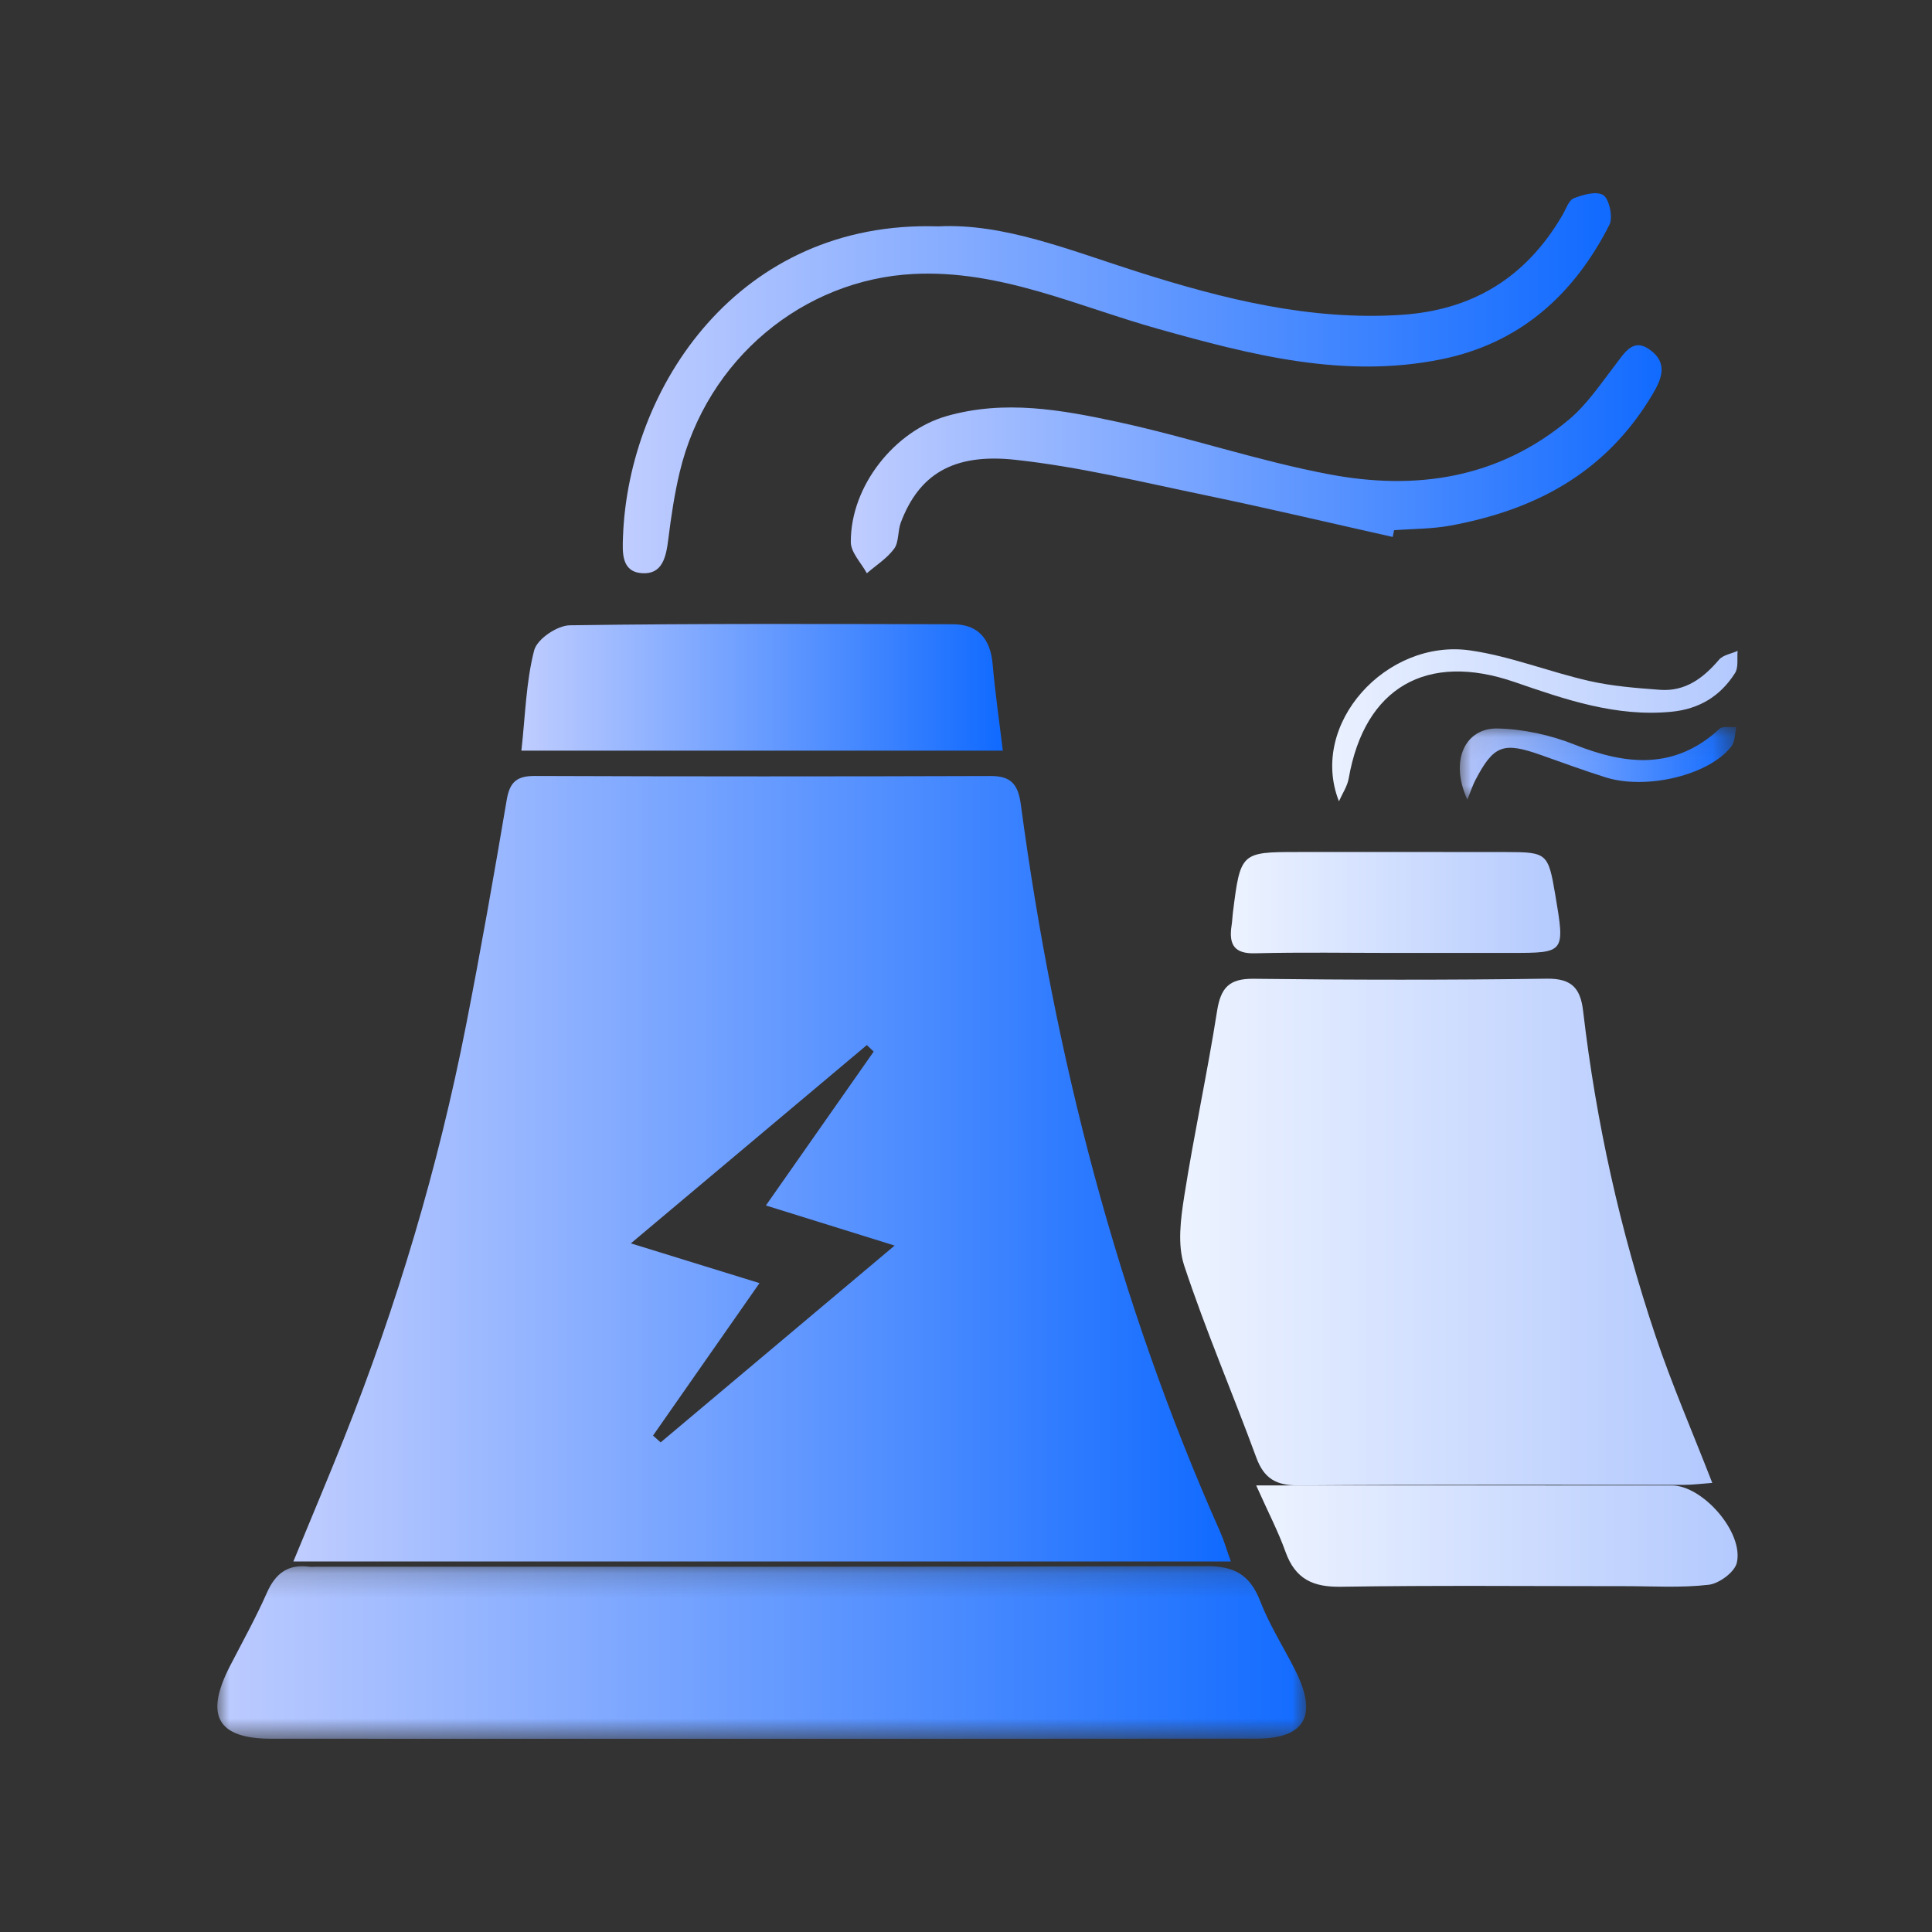 <?xml version="1.0" encoding="UTF-8"?>
<svg width="80px" height="80px" viewBox="0 0 80 80" version="1.1" xmlns="http://www.w3.org/2000/svg" xmlns:xlink="http://www.w3.org/1999/xlink">
    <rect x="0" y="0" width="80" height="80" fill="#333333" stroke="none"/>
    <!-- Generator: Sketch 50.2 (55047) - http://www.bohemiancoding.com/sketch -->
    <title>排放监测</title>
    <desc>Created with Sketch.</desc>
    <defs>
        <rect id="path-1" x="0" y="0" width="80" height="80"></rect>
        <linearGradient x1="100%" y1="50%" x2="0%" y2="50%" id="linearGradient-3">
            <stop stop-color="#106AFF" offset="0%"></stop>
            <stop stop-color="#C0CDFF" offset="100%"></stop>
        </linearGradient>
        <linearGradient x1="100%" y1="50%" x2="0%" y2="50%" id="linearGradient-4">
            <stop stop-color="#B3C9FE" offset="0%"></stop>
            <stop stop-color="#EDF3FF" offset="100%"></stop>
        </linearGradient>
        <polygon id="path-5" points="0 0.194 45.084 0.194 45.084 7.344 0 7.344"></polygon>
        <polygon id="path-7" points="0.038 0.069 11.488 0.069 11.488 3.079 0.038 3.079"></polygon>
    </defs>
    <g id="排放监测" stroke="none" stroke-width="1" fill="none" fill-rule="evenodd">
        <g>
            <mask id="mask-2" fill="white">
                <use xlink:href="#path-1"></use>
            </mask>
            <g id="Mask"></g>
            <g id="Group" mask="url(#mask-2)">
                <g transform="translate(9, 8)">
                    <path d="M22.449,45.131 C20.933,47.302 19.487,49.373 18.04,51.444 C18.146,51.538 18.251,51.632 18.356,51.726 C21.493,49.087 24.63,46.448 28.045,43.576 C26.098,42.97 24.484,42.467 22.714,41.916 C24.265,39.703 25.721,37.624 27.178,35.544 C27.084,35.454 26.989,35.364 26.894,35.274 C23.738,37.926 20.582,40.578 17.123,43.485 C19.098,44.096 20.711,44.594 22.449,45.131 M41.967,56.656 L3.148,56.656 C3.884,54.867 4.576,53.234 5.233,51.586 C7.442,46.043 9.142,40.336 10.296,34.464 C10.907,31.356 11.455,28.235 11.984,25.111 C12.111,24.359 12.426,24.129 13.145,24.131 C19.437,24.154 25.728,24.154 32.02,24.133 C32.863,24.13 33.159,24.474 33.271,25.316 C34.667,35.751 37.261,45.842 41.531,55.445 C41.671,55.759 41.766,56.094 41.967,56.656" id="Fill-1" fill="url(#linearGradient-3)"></path>
                    <path d="M61.902,53.404 C61.419,53.439 61.074,53.485 60.728,53.485 C55.412,53.49 50.095,53.467 44.779,53.508 C43.844,53.515 43.341,53.227 43.019,52.35 C42.044,49.694 40.923,47.088 40.035,44.405 C39.748,43.536 39.89,42.47 40.038,41.526 C40.44,38.965 40.994,36.427 41.396,33.866 C41.547,32.909 41.887,32.517 42.908,32.529 C46.955,32.577 51.003,32.583 55.049,32.525 C56.095,32.51 56.446,32.936 56.554,33.867 C57.089,38.449 58.081,42.938 59.55,47.311 C60.222,49.313 61.066,51.257 61.902,53.404" id="Fill-3" fill="url(#linearGradient-4)"></path>
                    <g id="Group-7" stroke-width="1" fill="none" transform="translate(0, 56.656)">
                        <mask id="mask-6" fill="white">
                            <use xlink:href="#path-5"></use>
                        </mask>
                        <g id="Clip-6"></g>
                        <path d="M22.575,7.343 C15.799,7.344 9.024,7.346 2.248,7.342 C-0.002,7.341 -0.539,6.387 0.529,4.319 C1.046,3.317 1.596,2.33 2.051,1.297 C2.413,0.475 2.943,0.109 3.784,0.217 C3.899,0.232 4.016,0.218 4.132,0.218 C16.406,0.218 28.68,0.232 40.954,0.194 C42.078,0.19 42.751,0.526 43.183,1.645 C43.561,2.622 44.127,3.516 44.605,4.45 C45.585,6.367 45.064,7.335 43.019,7.338 C36.204,7.348 29.39,7.342 22.575,7.343" id="Fill-5" fill="url(#linearGradient-3)" mask="url(#mask-6)"></path>
                    </g>
                    <path d="M32.525,23.082 L12.59,23.082 C12.752,21.63 12.782,20.234 13.117,18.935 C13.242,18.453 14.077,17.9 14.594,17.892 C19.883,17.815 25.174,17.836 30.463,17.849 C31.426,17.851 32.008,18.368 32.105,19.518 C32.204,20.676 32.374,21.827 32.525,23.082" id="Fill-8" fill="url(#linearGradient-3)"></path>
                    <path d="M29.847,1.374 C32.555,1.231 35.303,2.365 38.104,3.254 C41.66,4.384 45.249,5.281 49.014,5.038 C51.923,4.85 54.168,3.54 55.705,0.894 C55.846,0.65 55.963,0.288 56.169,0.209 C56.558,0.061 57.112,-0.104 57.394,0.084 C57.636,0.245 57.797,1.003 57.647,1.299 C56.143,4.267 53.881,6.222 50.709,6.872 C46.675,7.699 42.814,6.7 38.961,5.62 C35.624,4.686 32.428,3.167 28.841,3.344 C24.275,3.569 20.265,6.853 19.144,11.553 C18.928,12.459 18.789,13.391 18.674,14.32 C18.581,15.067 18.431,15.797 17.575,15.734 C16.722,15.67 16.773,14.872 16.797,14.215 C17.027,8.036 21.582,1.105 29.847,1.374" id="Fill-10" fill="url(#linearGradient-3)"></path>
                    <path d="M43.016,53.508 L44.526,53.508 C49.762,53.509 54.998,53.507 60.234,53.51 C61.498,53.511 63.205,55.444 62.919,56.707 C62.83,57.099 62.185,57.572 61.753,57.622 C60.616,57.755 59.457,57.679 58.307,57.68 C54.38,57.681 50.452,57.642 46.526,57.704 C45.386,57.722 44.64,57.403 44.229,56.255 C43.933,55.425 43.522,54.64 43.016,53.508" id="Fill-12" fill="url(#linearGradient-4)"></path>
                    <path d="M48.669,14.234 C46.074,13.653 43.484,13.04 40.882,12.5 C38.276,11.959 35.672,11.325 33.039,11.039 C30.43,10.755 29.042,11.679 28.301,13.636 C28.17,13.983 28.224,14.452 28.026,14.72 C27.725,15.126 27.279,15.405 26.894,15.738 C26.662,15.308 26.231,14.878 26.23,14.447 C26.22,12.092 28.077,9.834 30.196,9.23 C32.601,8.543 34.954,8.969 37.285,9.472 C40.231,10.108 43.116,11.092 46.072,11.646 C49.605,12.308 53.035,11.837 55.983,9.36 C56.709,8.749 57.275,7.903 57.872,7.127 C58.285,6.592 58.634,5.939 59.377,6.527 C60.056,7.064 59.805,7.688 59.44,8.307 C57.48,11.627 54.505,13.127 51.066,13.763 C50.298,13.905 49.506,13.895 48.726,13.955 C48.706,14.048 48.688,14.141 48.669,14.234" id="Fill-14" fill="url(#linearGradient-3)"></path>
                    <path d="M48.776,31.459 C46.84,31.459 44.904,31.425 42.969,31.474 C42.136,31.496 41.865,31.144 42,30.305 C42.026,30.143 42.028,29.977 42.049,29.814 C42.363,27.297 42.378,27.281 44.737,27.28 C47.622,27.278 50.506,27.278 53.391,27.282 C55.057,27.284 55.11,27.336 55.399,29.042 C55.808,31.459 55.808,31.459 53.558,31.458 C51.964,31.458 50.37,31.458 48.776,31.459" id="Fill-16" fill="url(#linearGradient-4)"></path>
                    <path d="M46.443,25.18 C45.181,21.979 48.412,18.436 51.875,18.932 C53.544,19.171 55.151,19.821 56.807,20.197 C57.763,20.414 58.757,20.491 59.739,20.564 C60.784,20.64 61.53,20.08 62.18,19.318 C62.348,19.12 62.689,19.07 62.951,18.952 C62.921,19.262 62.993,19.636 62.844,19.87 C62.241,20.821 61.368,21.36 60.211,21.472 C57.922,21.694 55.82,20.968 53.723,20.244 C50.075,18.984 47.505,20.467 46.848,24.229 C46.79,24.56 46.582,24.864 46.443,25.18" id="Fill-18" fill="url(#linearGradient-4)"></path>
                    <g id="Group-22" stroke-width="1" fill="none" transform="translate(51.41, 22.033)">
                        <mask id="mask-8" fill="white">
                            <use xlink:href="#path-7"></use>
                        </mask>
                        <g id="Clip-21"></g>
                        <path d="M0.35,3.079 C-0.402,1.431 0.278,0.103 1.601,0.132 C2.669,0.156 3.788,0.401 4.78,0.796 C6.947,1.659 8.949,1.847 10.795,0.143 C10.928,0.02 11.252,0.092 11.488,0.074 C11.424,0.344 11.439,0.671 11.283,0.874 C10.367,2.062 7.769,2.691 6.063,2.152 C5.168,1.869 4.286,1.545 3.402,1.232 C1.83,0.674 1.438,0.821 0.676,2.282 C0.572,2.482 0.503,2.699 0.35,3.079" id="Fill-20" fill="url(#linearGradient-3)" mask="url(#mask-8)"></path>
                    </g>
                </g>
            </g>
        </g>
    </g>
</svg>